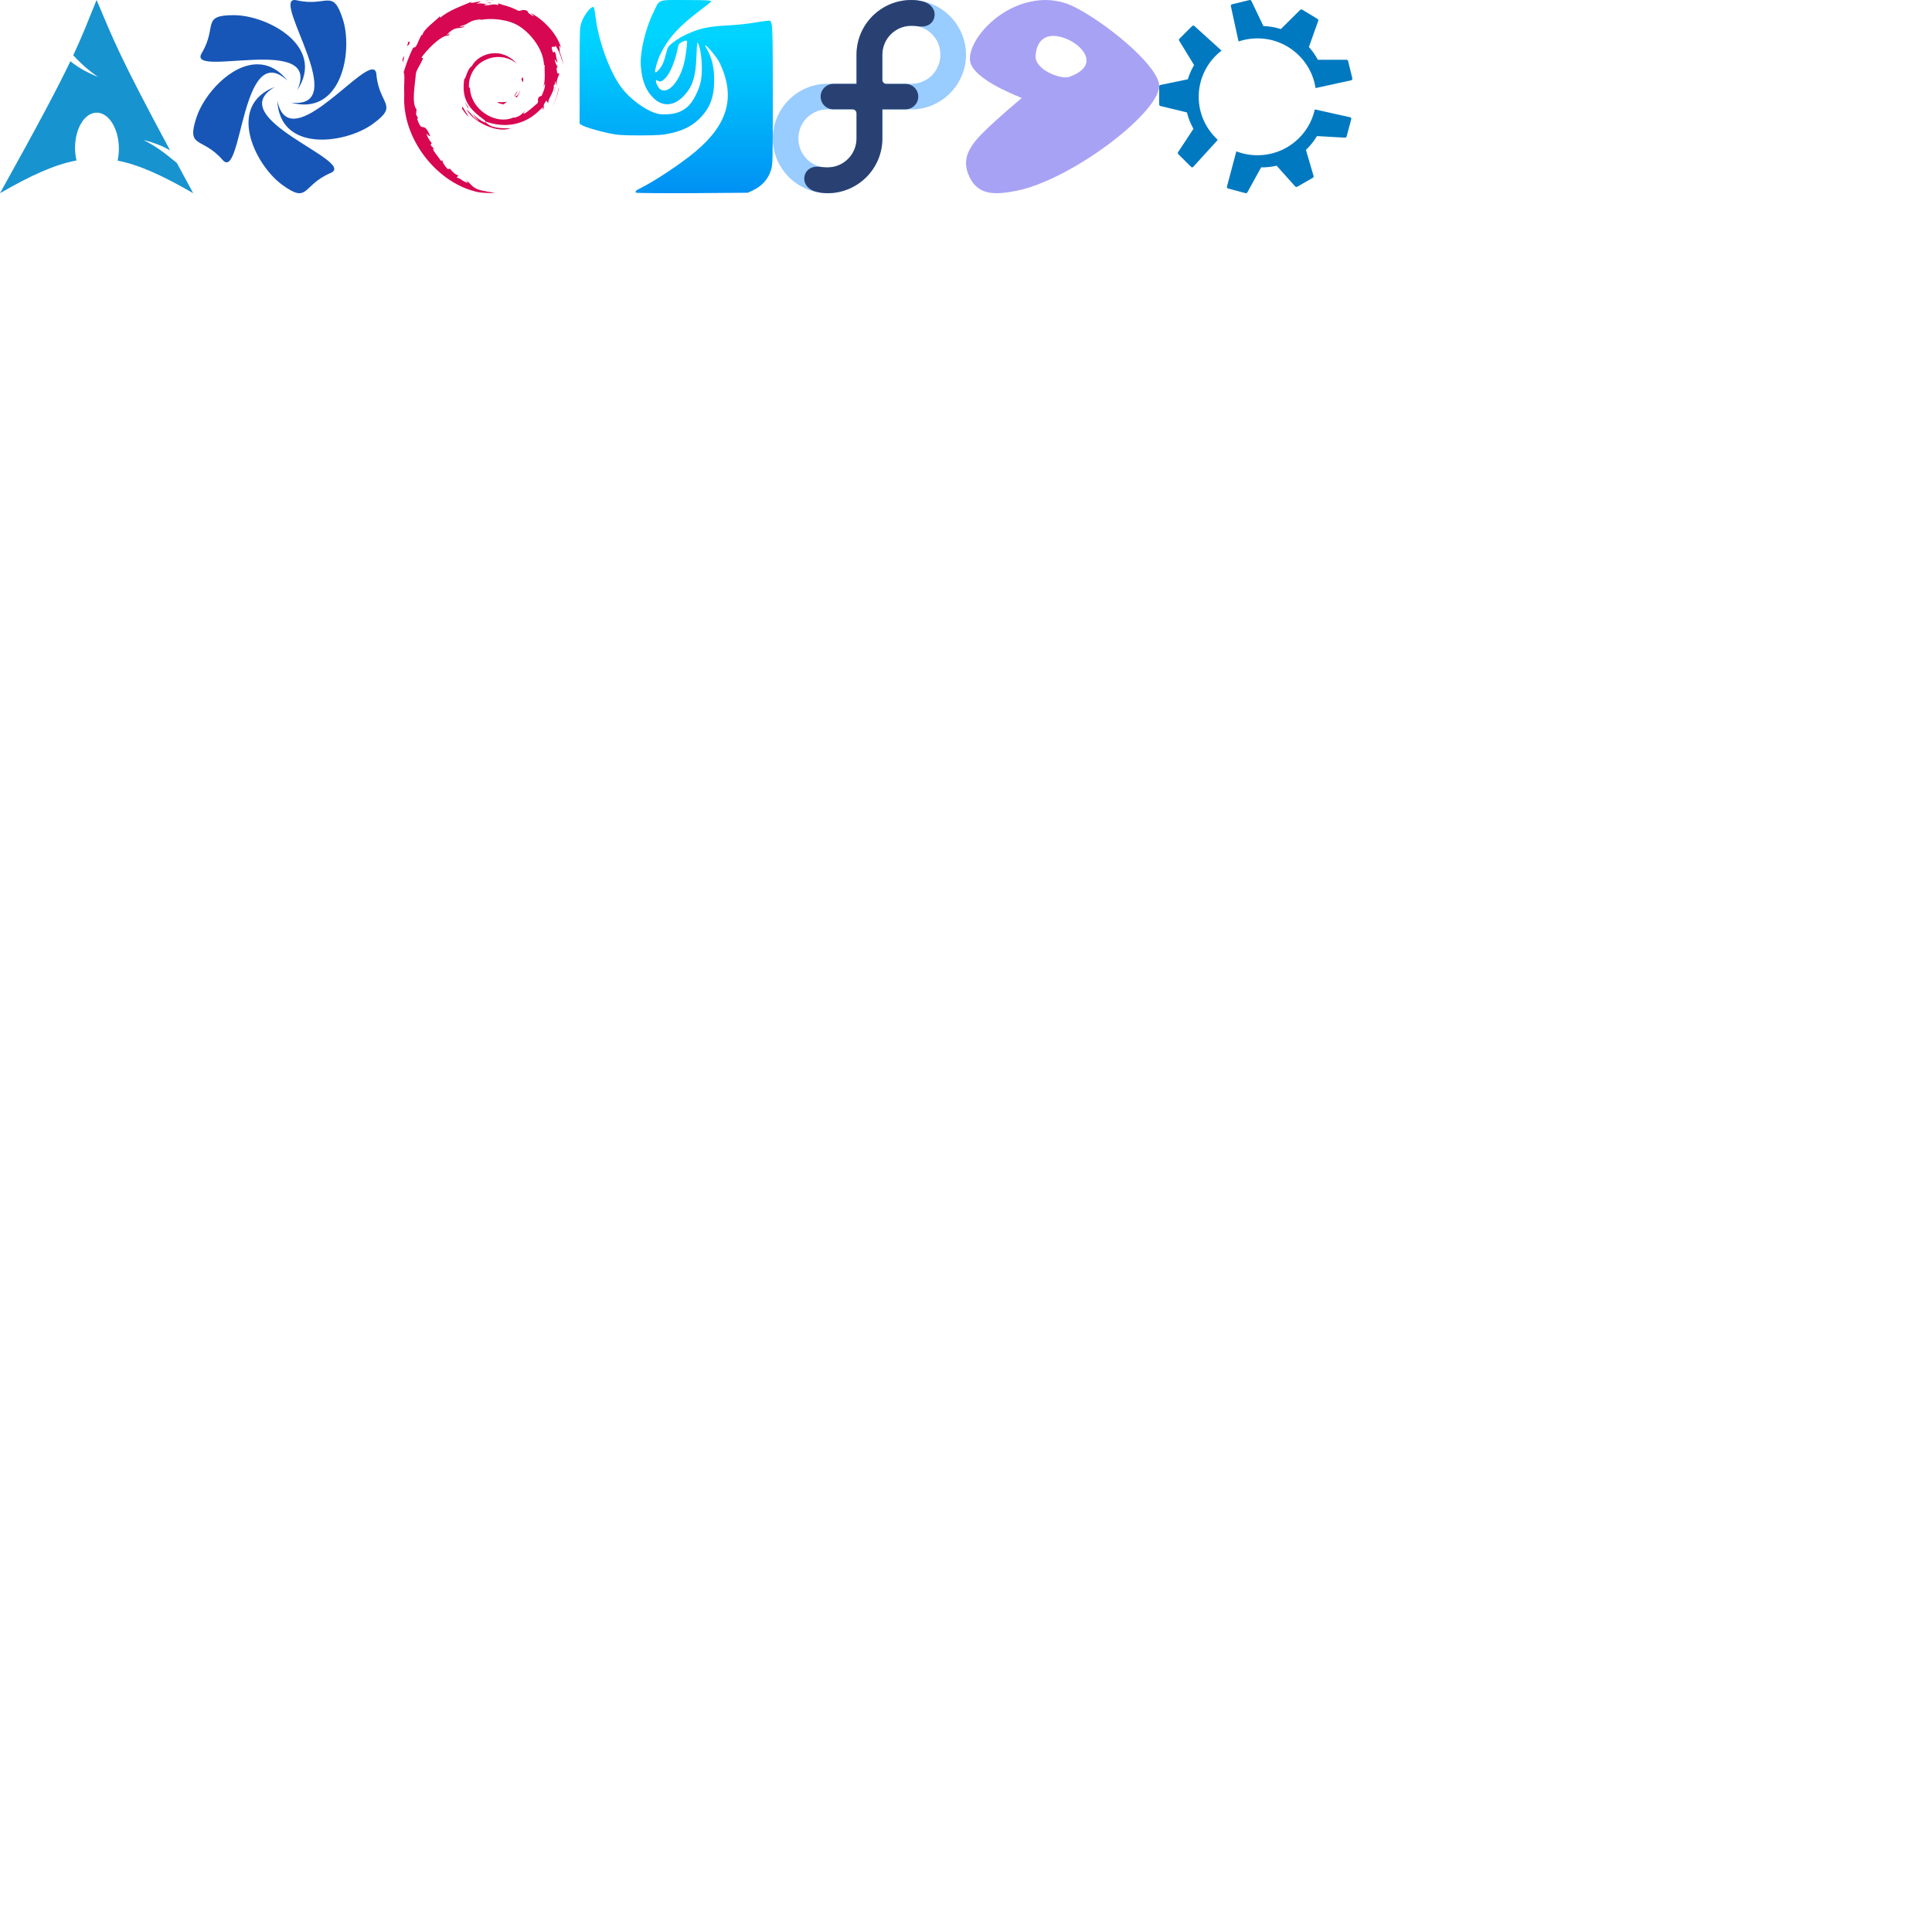 <?xml version="1.0" encoding="UTF-8" standalone="no"?>
<!-- Created with Inkscape (http://www.inkscape.org/) -->

<svg
   xmlns:dc="http://purl.org/dc/elements/1.1/"
   xmlns:cc="http://creativecommons.org/ns#"
   xmlns:rdf="http://www.w3.org/1999/02/22-rdf-syntax-ns#"
   xmlns:svg="http://www.w3.org/2000/svg"
   xmlns="http://www.w3.org/2000/svg"
   xmlns:xlink="http://www.w3.org/1999/xlink"
   xmlns:sodipodi="http://sodipodi.sourceforge.net/DTD/sodipodi-0.dtd"
   xmlns:inkscape="http://www.inkscape.org/namespaces/inkscape"
   width="480"
   height="480"
   id="svg2"
   version="1.1"
   inkscape:version="0.48.5 r10040"
   sodipodi:docname="flairs.svg">
  <defs
     id="defs4">
    <linearGradient
       inkscape:collect="always"
       xlink:href="#0"
       id="linearGradient3774"
       x1="6.773"
       y1="13.547"
       x2="6.773"
       y2="2.54"
       gradientUnits="userSpaceOnUse" />
    <linearGradient
       id="0">
      <stop
         stop-color="#0091f3"
         id="stop7" />
      <stop
         offset="1"
         stop-color="#00d4ff"
         id="stop9" />
    </linearGradient>
    <linearGradient
       gradientTransform="matrix(3.543,0,0,3.543,144,572.362)"
       y2="2.54"
       x2="6.773"
       y1="13.547"
       x1="6.773"
       gradientUnits="userSpaceOnUse"
       id="linearGradient4677"
       xlink:href="#0"
       inkscape:collect="always" />
  </defs>
  <sodipodi:namedview
     id="base"
     pagecolor="#ffffff"
     bordercolor="#666666"
     borderopacity="1.0"
     inkscape:pageopacity="0.0"
     inkscape:pageshadow="2"
     inkscape:zoom="1.979899"
     inkscape:cx="215.68839"
     inkscape:cy="473.76733"
     inkscape:document-units="px"
     inkscape:current-layer="layer1"
     showgrid="true"
     inkscape:window-width="1280"
     inkscape:window-height="937"
     inkscape:window-x="0"
     inkscape:window-y="0"
     inkscape:window-maximized="1">
    <inkscape:grid
       type="xygrid"
       id="grid3004"
       empspacing="5"
       visible="true"
       enabled="true"
       snapvisiblegridlinesonly="true" />
  </sodipodi:namedview>
  <g
     inkscape:label="Layer 1"
     inkscape:groupmode="layer"
     id="layer1"
     transform="translate(0,-572.362)">
    <path
       d="m 23.997,572.362 c -2.137,5.238 -3.426,8.664 -5.805,13.746 1.459,1.546 3.249,3.346 6.157,5.379 -3.126,-1.286 -5.259,-2.577 -6.852,-3.917 C 14.451,593.923 9.681,602.972 0,620.362 c 7.609,-4.392 13.507,-7.099 19.004,-8.132 -0.236,-1.015 -0.37,-2.113 -0.361,-3.258 l 0.007,-0.244 c 0.12,-4.874 2.657,-8.622 5.661,-8.367 3.004,0.254 5.339,4.414 5.218,9.288 -0.021,0.917 -0.126,1.799 -0.307,2.618 5.437,1.063 11.272,3.764 18.778,8.096 -1.48,-2.724 -2.801,-5.18 -4.063,-7.519 -1.987,-1.54 -4.06,-3.544 -8.288,-5.713 2.906,0.755 4.987,1.626 6.609,2.599 -12.827,-23.875 -13.866,-27.048 -18.264,-37.367 z"
       id="path199"
       inkscape:connector-curvature="0"
       style="fill:#1793d0;fill-opacity:1;fill-rule:evenodd" />
    <path
       d="m 73.122,572.363 c -5.348,0.173 14.25,27.211 -0.842,25.485 12.585,3.486 15.467,-12.76 12.897,-20.706 -2.546,-7.872 -3.87,-2.961 -11.458,-4.709 -0.226,-0.052 -0.425,-0.075 -0.597,-0.069 z m -14.996,3.768 c -8.273,-0.011 -4.01,2.767 -8.018,9.443 -3.827,6.376 30.234,-5.044 23.725,9.223 7.205,-10.892 -7.356,-18.655 -15.707,-18.666 z m 5.822,12.207 c -6.619,-0.016 -13.281,7.504 -15.144,13.211 -2.567,7.865 1.391,4.67 6.502,10.545 4.881,5.61 4.546,-30.314 16.102,-19.715 -2.287,-2.874 -4.871,-4.035 -7.461,-4.041 z m 28.677,1.273 c -4.11,-0.32 -20.948,21.393 -23.726,7.706 0.573,13.047 16.915,10.768 23.678,5.868 6.699,-4.854 1.618,-4.595 0.936,-12.352 -0.071,-0.81 -0.384,-1.182 -0.889,-1.222 z m -24.264,4.325 c -12.23,4.577 -5.013,19.415 1.737,24.333 6.686,4.872 4.871,0.12 12.037,-2.926 6.844,-2.909 -27.424,-13.692 -13.773,-21.407 z"
       id="path199-9"
       style="fill:#1756b6;fill-opacity:1;fill-rule:evenodd"
       inkscape:connector-curvature="0" />
    <g
       transform="matrix(1.627,0,0,1.568,90.266,581.352)"
       id="g199"
       style="fill:#d70751;fill-opacity:1">
      <path
         d="m 20.679,10.438 c -0.507,0.007 0.096,0.261 0.758,0.363 0.183,-0.143 0.349,-0.287 0.497,-0.428 -0.412,0.101 -0.832,0.103 -1.255,0.065"
         id="path201"
         inkscape:connector-curvature="0"
         style="fill:#d70751;fill-opacity:1" />
      <path
         d="m 23.401,9.76 c 0.302,-0.417 0.522,-0.873 0.6,-1.345 -0.068,0.336 -0.25,0.627 -0.422,0.933 -0.948,0.597 -0.089,-0.354 -5.64e-4,-0.716 -1.019,1.283 -0.14,0.769 -0.177,1.128"
         id="path203"
         inkscape:connector-curvature="0"
         style="fill:#d70751;fill-opacity:1" />
      <path
         d="m 24.405,7.145 c 0.061,-0.913 -0.18,-0.625 -0.261,-0.276 0.095,0.049 0.169,0.644 0.261,0.276"
         id="path205"
         inkscape:connector-curvature="0"
         style="fill:#d70751;fill-opacity:1" />
      <path
         d="m 18.755,-5.338 c 0.271,0.049 0.585,0.086 0.541,0.15 0.296,-0.065 0.363,-0.125 -0.541,-0.15"
         id="path207"
         inkscape:connector-curvature="0"
         style="fill:#d70751;fill-opacity:1" />
      <path
         d="m 19.296,-5.187 -0.191,0.04 0.178,-0.016 0.013,-0.024"
         id="path209"
         inkscape:connector-curvature="0"
         style="fill:#d70751;fill-opacity:1" />
      <path
         d="m 27.736,7.491 c 0.03,0.82 -0.24,1.218 -0.483,1.922 l -0.438,0.219 c -0.359,0.697 0.035,0.442 -0.222,0.996 -0.56,0.498 -1.699,1.558 -2.064,1.655 -0.266,-0.006 0.18,-0.314 0.239,-0.435 -0.75,0.515 -0.601,0.773 -1.748,1.085 l -0.034,-0.075 c -2.827,1.33 -6.755,-1.306 -6.703,-4.902 -0.03,0.228 -0.086,0.171 -0.148,0.264 -0.146,-1.851 0.855,-3.709 2.542,-4.468 1.65,-0.817 3.585,-0.482 4.768,0.62 C 22.794,3.522 21.501,2.621 19.97,2.705 18.469,2.729 17.065,3.682 16.597,4.717 15.828,5.201 15.739,6.583 15.404,6.836 14.953,10.149 16.252,11.58 18.448,13.263 c 0.346,0.233 0.097,0.268 0.144,0.446 -0.73,-0.342 -1.398,-0.858 -1.948,-1.489 0.292,0.427 0.606,0.842 1.013,1.168 -0.688,-0.233 -1.607,-1.667 -1.876,-1.726 1.186,2.124 4.812,3.724 6.711,2.93 -0.879,0.032 -1.995,0.018 -2.982,-0.347 -0.415,-0.213 -0.978,-0.655 -0.878,-0.738 2.591,0.968 5.268,0.733 7.51,-1.064 0.57,-0.444 1.194,-1.2 1.374,-1.21 -0.271,0.408 0.046,0.196 -0.162,0.556 0.568,-0.917 -0.247,-0.373 0.588,-1.583 l 0.308,0.424 c -0.115,-0.761 0.945,-1.685 0.837,-2.888 0.243,-0.368 0.271,0.396 0.013,1.243 0.358,-0.939 0.094,-1.09 0.186,-1.865 0.099,0.26 0.23,0.537 0.297,0.812 C 29.352,7.024 29.824,6.403 29.941,5.875 29.826,5.824 29.581,6.277 29.525,5.205 29.534,4.739 29.655,4.96 29.702,4.846 29.61,4.793 29.37,4.436 29.224,3.752 29.33,3.591 29.507,4.169 29.651,4.192 29.559,3.648 29.399,3.233 29.393,2.815 28.972,1.936 29.244,2.932 28.903,2.438 28.455,1.042 29.274,2.114 29.329,1.479 30.008,2.462 30.395,3.986 30.572,4.617 30.437,3.848 30.218,3.102 29.951,2.381 30.157,2.468 29.619,0.798 30.218,1.904 c -0.641,-2.357 -2.742,-4.56 -4.675,-5.593 0.237,0.216 0.535,0.488 0.428,0.531 -0.961,-0.572 -0.792,-0.617 -0.93,-0.859 -0.783,-0.319 -0.835,0.026 -1.353,5.645e-4 -1.476,-0.783 -1.761,-0.7 -3.119,-1.19 l 0.062,0.289 c -0.978,-0.326 -1.139,0.124 -2.196,0.001 -0.064,-0.05 0.339,-0.182 0.67,-0.23 -0.945,0.125 -0.901,-0.186 -1.826,0.034 0.228,-0.16 0.469,-0.266 0.712,-0.402 -0.771,0.047 -1.841,0.449 -1.51,0.083 -1.258,0.561 -3.491,1.349 -4.744,2.524 l -0.04,-0.263 c -0.574,0.689 -2.504,2.059 -2.658,2.952 l -0.154,0.036 C 8.586,0.323 8.393,0.897 8.156,1.418 7.765,2.084 7.583,1.674 7.639,1.778 6.87,3.337 6.488,4.647 6.158,5.721 6.393,6.072 6.164,7.836 6.253,9.248 5.867,16.22 11.146,22.989 16.916,24.552 c 0.846,0.303 2.104,0.291 3.174,0.322 -1.262,-0.361 -1.426,-0.191 -2.655,-0.62 -0.887,-0.418 -1.081,-0.895 -1.71,-1.44 l 0.249,0.439 c -1.232,-0.436 -0.717,-0.54 -1.719,-0.857 l 0.266,-0.347 c -0.399,-0.03 -1.058,-0.673 -1.238,-1.029 l -0.437,0.017 c -0.525,-0.648 -0.805,-1.114 -0.784,-1.476 l -0.141,0.251 c -0.16,-0.275 -1.931,-2.429 -1.012,-1.928 -0.171,-0.156 -0.398,-0.254 -0.644,-0.701 L 10.451,16.971 C 10.009,16.402 9.637,15.673 9.666,15.43 c 0.236,0.319 0.4,0.378 0.562,0.433 C 9.111,13.092 9.048,15.71 8.202,13.042 l 0.179,-0.014 c -0.137,-0.207 -0.22,-0.431 -0.331,-0.651 l 0.078,-0.776 C 7.324,10.671 7.903,7.647 8.019,5.989 8.1,5.315 8.69,4.597 9.14,3.472 L 8.866,3.425 c 0.523,-0.913 2.988,-3.666 4.129,-3.524 0.553,-0.695 -0.11,-0.003 -0.218,-0.178 1.214,-1.257 1.596,-0.888 2.416,-1.114 0.884,-0.525 -0.759,0.205 -0.34,-0.2 1.528,-0.39 1.083,-0.887 3.076,-1.085 0.21,0.12 -0.488,0.185 -0.663,0.34 1.273,-0.623 4.029,-0.481 5.819,0.346 2.077,0.971 4.41,3.84 4.502,6.539 l 0.105,0.028 c -0.053,1.073 0.164,2.314 -0.212,3.454 l 0.256,-0.54"
         id="path211"
         inkscape:connector-curvature="0"
         style="fill:#d70751;fill-opacity:1" />
      <path
         d="m 15.143,11.134 -0.071,0.356 c 0.333,0.453 0.598,0.943 1.023,1.297 -0.306,-0.598 -0.534,-0.845 -0.952,-1.653"
         id="path213"
         inkscape:connector-curvature="0"
         style="fill:#d70751;fill-opacity:1" />
      <path
         d="m 15.931,11.103 c -0.176,-0.195 -0.281,-0.43 -0.398,-0.664 0.112,0.411 0.341,0.765 0.554,1.124 l -0.156,-0.46"
         id="path215"
         inkscape:connector-curvature="0"
         style="fill:#d70751;fill-opacity:1" />
      <path
         d="m 29.874,8.073 -0.075,0.187 c -0.137,0.97 -0.432,1.93 -0.884,2.821 0.5,-0.939 0.823,-1.967 0.958,-3.007"
         id="path217"
         inkscape:connector-curvature="0"
         style="fill:#d70751;fill-opacity:1" />
      <path
         d="m 18.856,-5.581 c 0.343,-0.126 0.843,-0.069 1.207,-0.152 -0.474,0.04 -0.946,0.064 -1.412,0.124 l 0.205,0.028"
         id="path219"
         inkscape:connector-curvature="0"
         style="fill:#d70751;fill-opacity:1" />
      <path
         d="M 6.817,0.82 C 6.896,1.552 6.267,1.836 6.957,1.354 7.327,0.521 6.812,1.124 6.817,0.82"
         id="path221"
         inkscape:connector-curvature="0"
         style="fill:#d70751;fill-opacity:1" />
      <path
         d="M 6.007,4.206 C 6.166,3.718 6.195,3.425 6.255,3.143 5.816,3.705 6.053,3.824 6.007,4.206"
         id="path223"
         inkscape:connector-curvature="0"
         style="fill:#d70751;fill-opacity:1" />
    </g>
    <path
       d="m 166.286,572.373 c -2.922,0.073 -2.731,0.594 -3.964,3.106 -1.992,4.056 -3.393,9.924 -3.107,13.387 0.305,3.704 1.299,6.114 3.214,7.925 2.31,2.185 5.114,1.908 7.5,-0.643 2.134,-2.281 2.922,-4.665 3.107,-9.853 0.117,-3.279 0.184,-3.668 0.429,-3.106 0.945,2.173 1.201,7.304 0.536,9.853 -0.548,2.098 -1.906,4.668 -3,5.676 -1.449,1.335 -3.008,1.933 -5.143,2.035 -1.438,0.069 -2.008,0.046 -3.107,-0.321 -2.84,-0.948 -6.348,-3.656 -8.357,-6.319 -2.852,-3.78 -5.702,-11.454 -6.429,-17.564 -0.141,-1.183 -0.339,-2.252 -0.429,-2.356 -0.514,-0.592 -2.478,1.862 -3.107,3.856 C 144.027,579.322 144,579.932 144,591.223 l 0,11.888 0.536,0.321 c 0.757,0.496 4.059,1.488 6.75,2.035 2.05,0.416 2.869,0.54 7.714,0.535 4.842,-0.005 5.745,-0.127 7.607,-0.535 3.032,-0.665 5.298,-1.753 7.179,-3.641 2.649,-2.661 3.637,-5.349 3.643,-9.532 0.004,-2.773 -0.391,-4.993 -1.5,-7.176 -0.407,-0.801 -0.796,-1.453 -0.75,-1.499 0.249,-0.249 3.011,3.055 3.643,4.391 3.969,8.387 2.079,15.23 -6.107,22.062 -3.622,3.022 -9.898,7.178 -13.5,8.996 -1.256,0.634 -1.489,0.868 -1.179,1.178 0.081,0.08 6.339,0.14 13.929,0.107 l 13.821,-0.107 1.179,-0.536 c 2.383,-1.142 3.891,-2.823 4.607,-5.141 0.41,-1.329 0.429,-1.928 0.429,-18.207 0,-17.102 -0.029,-18.573 -0.75,-18.849 -0.166,-0.064 -1.778,0.122 -3.536,0.428 -1.949,0.34 -4.696,0.626 -7.071,0.75 -4.144,0.215 -6.238,0.606 -8.679,1.606 -2.263,0.927 -3.586,1.671 -4.821,2.677 -1.104,0.899 -1.255,1.02 -1.607,2.463 -0.486,1.99 -0.796,2.876 -1.607,3.963 -0.592,0.793 -1.187,1.177 -1.179,0.75 0.015,-0.765 0.723,-3.171 1.393,-4.498 1.991,-3.947 4.586,-6.777 9.643,-10.603 1.559,-1.179 2.893,-2.199 2.893,-2.356 0,-0.234 -1.134,-0.321 -6.214,-0.321 -1.818,0 -3.204,-0.025 -4.179,0 z m 4.179,10.067 c 0.324,0 0.336,0.329 -0.107,3.534 -0.468,3.387 -1.681,6.088 -3.214,7.711 -1.085,1.148 -2.252,1.456 -3.107,0.857 -0.477,-0.334 -1.071,-1.48 -1.071,-2.035 0,-0.275 0.103,-0.281 0.429,-0.107 0.649,0.347 0.919,0.269 1.714,-0.428 1.332,-1.169 2.719,-4.518 3.429,-8.354 0.078,-0.422 1.313,-1.178 1.929,-1.178 z"
       id="path19"
       inkscape:connector-curvature="0"
       style="fill:url(#linearGradient4677);fill-opacity:1" />
    <path
       d="m 226.398,599.553 c 7.474,0 13.602,-6.129 13.602,-13.598 0,-7.469 -6.128,-13.593 -13.602,-13.593 -7.474,0 -13.602,6.124 -13.602,13.593 l 0,10.417 0,3.181 3.178,0 10.424,0 z m 0,-6.362 -7.241,0 0,-7.236 c 0,-4.029 3.209,-7.236 7.241,-7.236 4.031,0 7.241,3.207 7.241,7.236 0,4.029 -3.209,7.236 -7.241,7.236 z"
       id="path199-4"
       inkscape:connector-curvature="0"
       style="color:#000000;fill:#99ccff;fill-opacity:1" />
    <path
       d="m 205.602,593.17 c -7.474,0 -13.602,6.129 -13.602,13.598 0,7.469 6.128,13.593 13.602,13.593 7.474,0 13.602,-6.124 13.602,-13.593 l 0,-10.417 0,-3.181 -3.178,0 -10.424,0 z m 0,6.362 7.241,0 0,7.236 c 0,4.029 -3.209,7.236 -7.241,7.236 -4.031,0 -7.241,-3.207 -7.241,-7.236 0,-4.029 3.209,-7.236 7.241,-7.236 z"
       id="path201-1"
       inkscape:connector-curvature="0"
       style="color:#000000;fill:#99ccff;fill-opacity:1" />
    <path
       d="m 226.404,572.364 c -7.516,0 -13.607,6.087 -13.607,13.598 l 0,7.23 -5.701,0 c -1.777,0 -3.21,1.398 -3.209,3.171 0,1.762 1.42,3.16 3.178,3.16 l 4.718,0 c 0.56,0 1.014,0.455 1.014,1.014 l 0,6.238 c -0.007,3.96 -3.221,7.168 -7.183,7.168 -1.342,0 -1.674,-0.177 -2.59,-0.177 -1.925,0 -3.209,1.289 -3.209,3.062 5e-4,1.467 1.254,2.727 2.793,3.129 1.056,0.276 1.866,0.405 3.006,0.405 7.516,0 13.612,-6.087 13.612,-13.598 l 0,-7.23 5.696,0 c 1.777,0 3.215,-1.398 3.215,-3.171 0,-1.762 -1.42,-3.16 -3.178,-3.16 l -4.723,0 c -0.56,0 -1.014,-0.455 -1.014,-1.014 l 0,-6.238 c 0.007,-3.96 3.221,-7.168 7.183,-7.168 1.342,0 1.674,0.177 2.59,0.177 1.925,0 3.215,-1.289 3.215,-3.062 -4.9e-4,-1.467 -1.259,-2.732 -2.798,-3.134 -1.056,-0.276 -1.866,-0.4 -3.006,-0.4 z"
       id="path203-5"
       inkscape:connector-curvature="0"
       style="fill:#294172;fill-opacity:1" />
    <path
       d="m 259.021,572.379 c -10.347,0.486 -18.447,9.834 -18.034,14.918 0.402,4.946 12.986,9.29 12.838,9.438 -2.575,2.165 -4.273,3.628 -6.419,5.582 -5.169,4.705 -8.739,8.196 -6.929,13.091 2.089,5.647 6.654,5.413 12.023,4.364 13.839,-2.719 36.617,-20.154 35.458,-26.588 -0.938,-5.206 -13.668,-15.497 -21.193,-19.18 -2.351,-1.151 -5.026,-1.751 -7.744,-1.624 z m 2.14,8.93 c 1.294,-0.121 2.802,0.205 4.483,1.015 3.671,1.768 7.474,6.461 0,9.133 -2.032,0.727 -8.552,-1.748 -8.355,-5.176 0.18,-3.164 1.714,-4.771 3.872,-4.973 z"
       id="path199-7"
       inkscape:connector-curvature="0"
       style="fill:#a8a2f5;fill-opacity:1;fill-rule:evenodd" />
    <path
       d="m 310.507,572.364 c -0.024,0.002 -0.046,0.005 -0.07,0.011 l -4.337,1.05 c -0.182,0.044 -0.312,0.209 -0.312,0.397 l 1.912,8.779 0.075,0.043 c 1.457,-0.486 3.011,-0.75 4.633,-0.75 7.319,0 13.382,5.36 14.437,12.348 l 8.921,-1.946 c 0.175,-0.083 0.267,-0.274 0.221,-0.461 l -1.056,-4.314 c -0.045,-0.182 -0.21,-0.311 -0.399,-0.311 l -7.122,-0.005 c -0.601,-1.127 -1.344,-2.189 -2.219,-3.157 l 2.322,-6.501 c 0.065,-0.181 -0.007,-0.382 -0.172,-0.482 l -3.819,-2.305 c -0.161,-0.098 -0.363,-0.073 -0.496,0.059 l -4.8,4.765 c -1.423,-0.452 -2.882,-0.703 -4.337,-0.745 l -2.984,-6.244 c -0.063,-0.131 -0.191,-0.217 -0.329,-0.23 -0.023,-0.003 -0.047,-0.002 -0.07,0 z"
       id="path199-45"
       inkscape:connector-curvature="0"
       style="fill:#0079c1;fill-opacity:1;fill-rule:evenodd" />
    <path
       d="m 296.431,578.72 c -0.091,0.009 -0.18,0.05 -0.248,0.118 l -3.157,3.141 c -0.133,0.132 -0.157,0.338 -0.059,0.498 l 3.701,6.056 c -0.656,1.097 -1.181,2.279 -1.557,3.527 l -6.788,1.404 C 288.134,593.503 288,593.668 288,593.861 l 0,4.443 c 0,0.188 0.125,0.353 0.307,0.397 l 6.588,1.597 c 0.351,1.445 0.897,2.815 1.616,4.073 l -3.814,5.788 c -0.106,0.162 -0.084,0.373 0.054,0.509 l 3.157,3.141 c 0.133,0.132 0.339,0.156 0.501,0.059 l 6.098,-6.71 0,-0.097 c -2.881,-2.653 -4.692,-6.436 -4.692,-10.649 0,-4.673 2.226,-8.819 5.673,-11.475 l -6.788,-6.153 c -0.081,-0.053 -0.179,-0.074 -0.269,-0.064 z"
       id="path201-7"
       inkscape:connector-curvature="0"
       style="fill:#0079c1;fill-opacity:1;fill-rule:evenodd" />
    <path
       d="m 326.663,599.542 c -1.44,6.515 -7.273,11.394 -14.254,11.394 -1.839,0 -3.594,-0.342 -5.215,-0.959 l -0.043,0.027 -2.333,8.779 c -0.011,0.193 0.115,0.363 0.302,0.413 l 4.31,1.152 c 0.182,0.048 0.378,-0.028 0.469,-0.193 l 3.426,-6.212 c 1.282,0.018 2.573,-0.119 3.846,-0.418 l 4.611,5.151 c 0.128,0.143 0.344,0.177 0.512,0.08 l 3.868,-2.219 c 0.164,-0.094 0.241,-0.287 0.189,-0.466 l -1.896,-6.474 c 1.083,-1.024 2.005,-2.176 2.742,-3.425 l 6.939,0.397 c 0.194,0.011 0.37,-0.114 0.42,-0.3 l 1.158,-4.288 c 0.048,-0.18 -0.028,-0.375 -0.194,-0.466 l -8.856,-1.972 z"
       id="path203-3"
       inkscape:connector-curvature="0"
       style="fill:#0079c1;fill-opacity:1;fill-rule:evenodd" />
  </g>
</svg>
